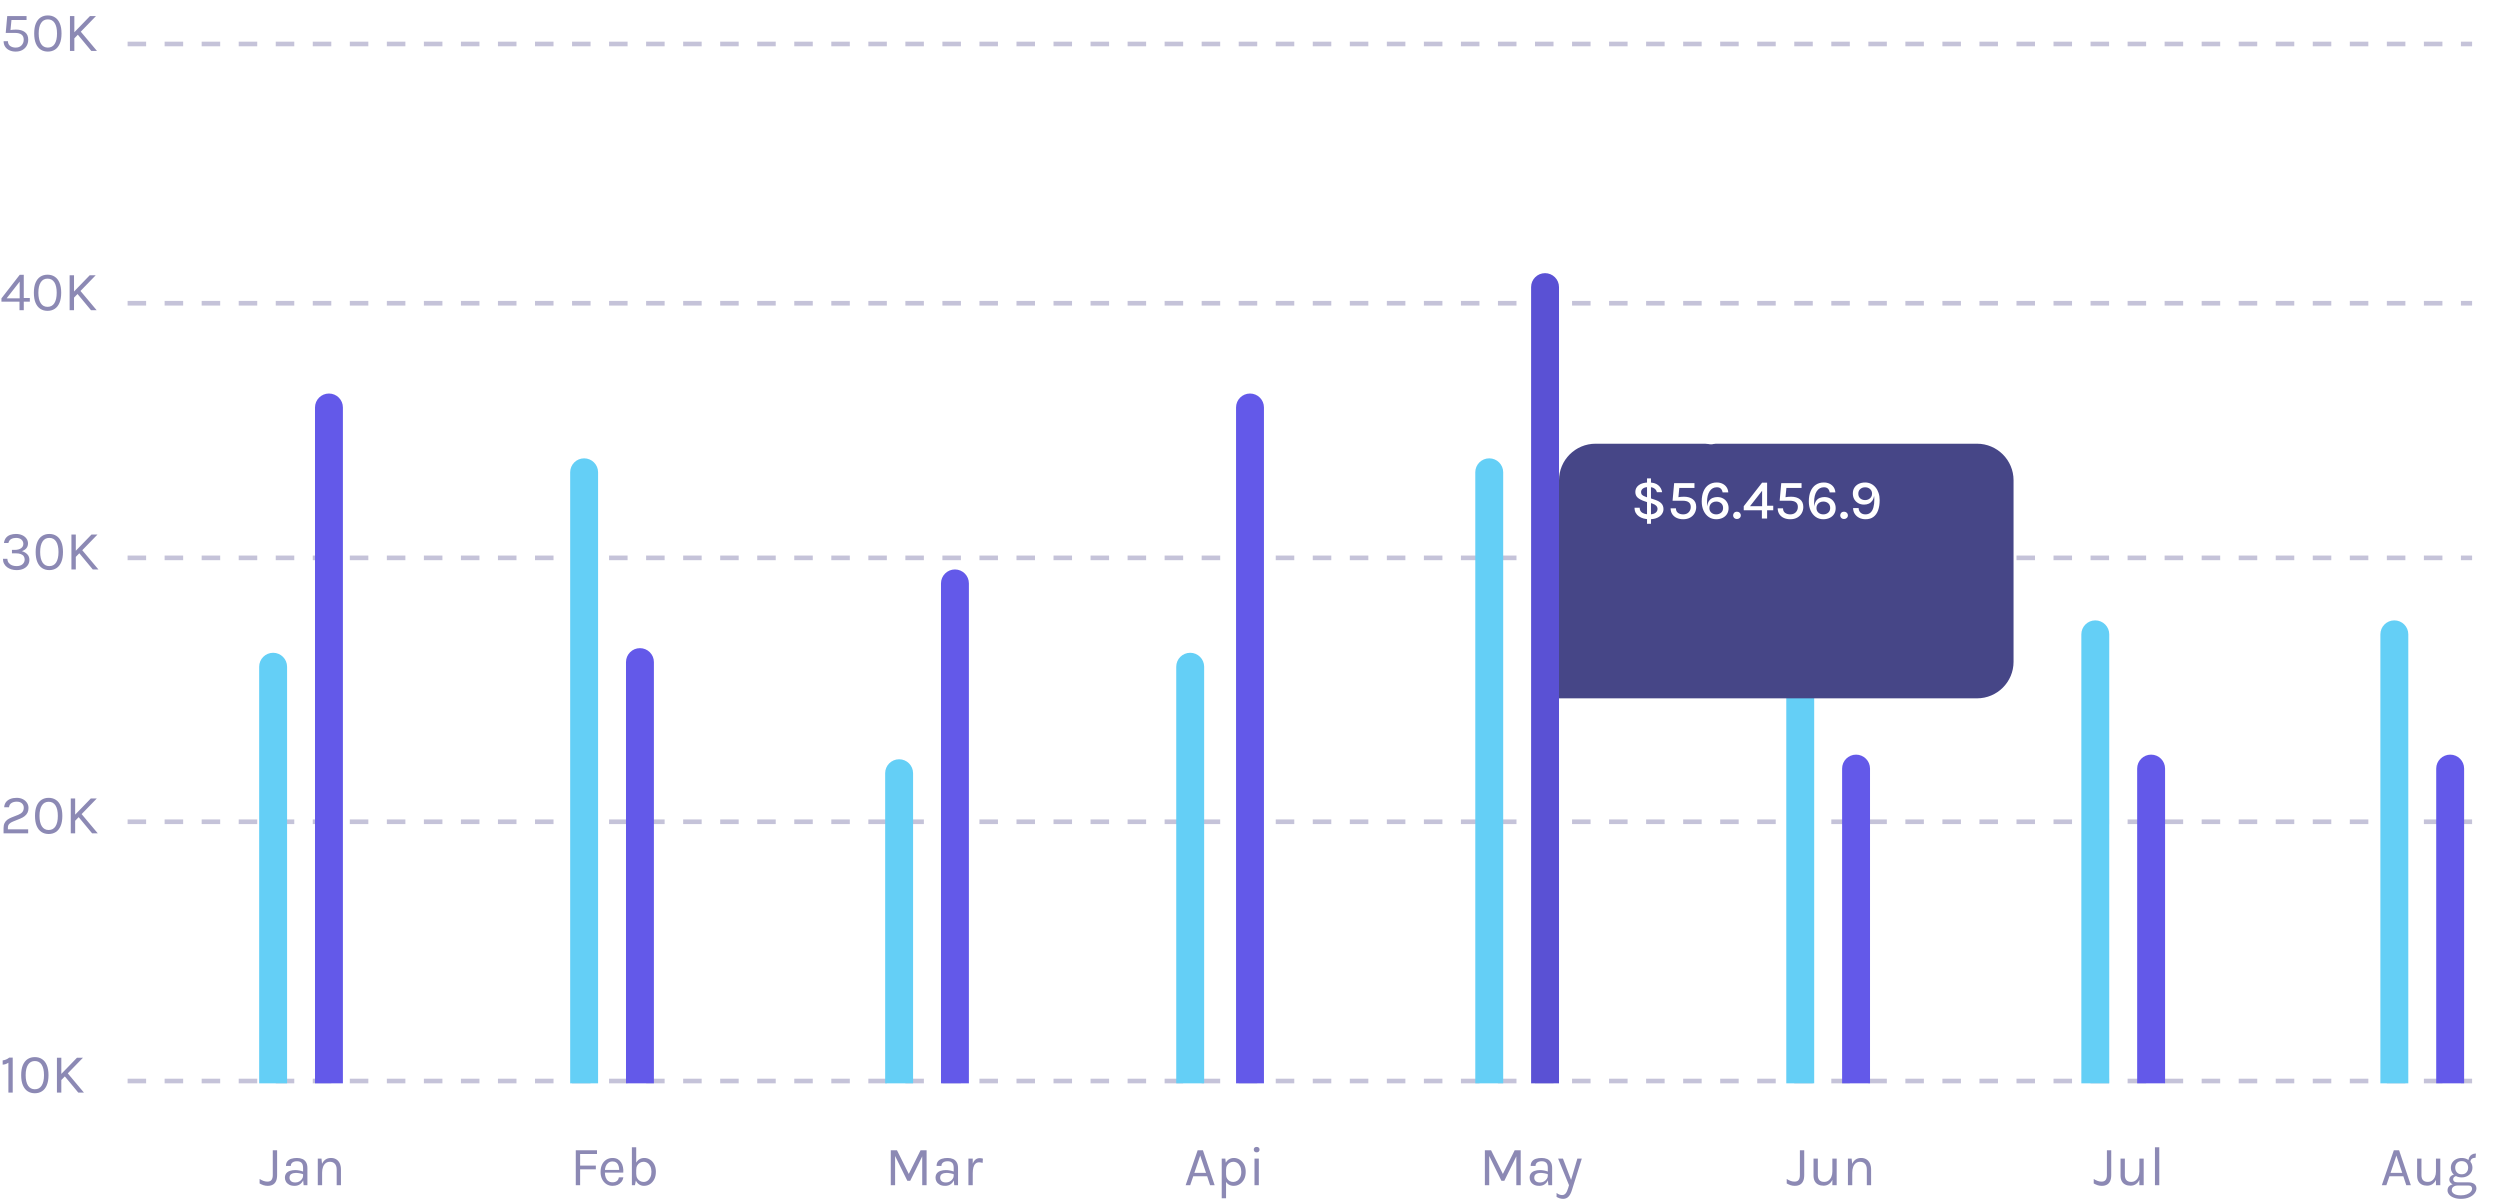 <svg width="540" height="259" viewBox="0 0 540 259" fill="none" xmlns="http://www.w3.org/2000/svg">
<line x1="27.56" y1="65.5" x2="533.971" y2="65.5" stroke="#8C89B4" stroke-opacity="0.5" stroke-dasharray="4 4"/>
<line x1="27.56" y1="9.5" x2="533.971" y2="9.5" stroke="#8C89B4" stroke-opacity="0.5" stroke-dasharray="4 4"/>
<line x1="27.56" y1="120.5" x2="533.971" y2="120.5" stroke="#8C89B4" stroke-opacity="0.5" stroke-dasharray="4 4"/>
<line x1="27.56" y1="177.5" x2="533.971" y2="177.5" stroke="#8C89B4" stroke-opacity="0.5" stroke-dasharray="4 4"/>
<line x1="27.56" y1="233.5" x2="533.971" y2="233.5" stroke="#8C89B4" stroke-opacity="0.5" stroke-dasharray="4 4"/>
<path d="M3.384 11.144C2.908 11.144 2.474 11.058 2.082 10.886C1.69 10.714 1.376 10.462 1.14 10.13C0.904 9.794 0.784 9.384 0.78 8.9H1.716C1.716 9.356 1.876 9.7 2.196 9.932C2.52 10.164 2.916 10.28 3.384 10.28C3.924 10.28 4.348 10.116 4.656 9.788C4.968 9.456 5.124 9.048 5.124 8.564C5.124 7.596 4.5 7.112 3.252 7.112H1.236L1.56 3.464H5.736V4.316H2.316L2.508 3.992L2.256 6.62L2.136 6.512C2.328 6.468 2.546 6.438 2.79 6.422C3.034 6.402 3.252 6.392 3.444 6.392C4.26 6.392 4.906 6.574 5.382 6.938C5.858 7.302 6.096 7.844 6.096 8.564C6.096 9.052 5.986 9.492 5.766 9.884C5.546 10.272 5.232 10.58 4.824 10.808C4.42 11.032 3.94 11.144 3.384 11.144ZM10.337 11.144C9.745 11.144 9.227 11 8.783 10.712C8.343 10.424 7.999 9.99 7.751 9.41C7.507 8.83 7.385 8.104 7.385 7.232C7.385 6.36 7.507 5.636 7.751 5.06C7.999 4.48 8.343 4.048 8.783 3.764C9.227 3.476 9.745 3.332 10.337 3.332C10.925 3.332 11.441 3.476 11.885 3.764C12.329 4.048 12.673 4.48 12.917 5.06C13.165 5.636 13.289 6.36 13.289 7.232C13.289 8.104 13.165 8.83 12.917 9.41C12.673 9.99 12.329 10.424 11.885 10.712C11.441 11 10.925 11.144 10.337 11.144ZM10.337 10.28C10.985 10.28 11.477 10.016 11.813 9.488C12.149 8.956 12.317 8.204 12.317 7.232C12.317 6.26 12.149 5.51 11.813 4.982C11.477 4.45 10.985 4.184 10.337 4.184C9.697 4.184 9.207 4.45 8.867 4.982C8.527 5.51 8.357 6.26 8.357 7.232C8.357 8.204 8.527 8.956 8.867 9.488C9.207 10.016 9.697 10.28 10.337 10.28ZM19.442 3.464H20.738L15.926 8.42V7.1L19.442 3.464ZM17.282 6.644L20.942 11H19.718L16.61 7.256L17.282 6.644ZM15.11 3.464H16.058V11H15.11V3.464Z" fill="#8C89B4"/>
<path d="M4.26 59.356H5.136V64.372H6.444V65.164H5.136V67H4.212V65.164H0.312V64.444L4.26 59.356ZM4.248 60.832L1.428 64.444H4.248V60.832ZM10.267 67.144C9.675 67.144 9.157 67 8.713 66.712C8.273 66.424 7.929 65.99 7.681 65.41C7.437 64.83 7.315 64.104 7.315 63.232C7.315 62.36 7.437 61.636 7.681 61.06C7.929 60.48 8.273 60.048 8.713 59.764C9.157 59.476 9.675 59.332 10.267 59.332C10.855 59.332 11.371 59.476 11.815 59.764C12.259 60.048 12.603 60.48 12.847 61.06C13.095 61.636 13.219 62.36 13.219 63.232C13.219 64.104 13.095 64.83 12.847 65.41C12.603 65.99 12.259 66.424 11.815 66.712C11.371 67 10.855 67.144 10.267 67.144ZM10.267 66.28C10.915 66.28 11.407 66.016 11.743 65.488C12.079 64.956 12.247 64.204 12.247 63.232C12.247 62.26 12.079 61.51 11.743 60.982C11.407 60.45 10.915 60.184 10.267 60.184C9.627 60.184 9.137 60.45 8.797 60.982C8.457 61.51 8.287 62.26 8.287 63.232C8.287 64.204 8.457 64.956 8.797 65.488C9.137 66.016 9.627 66.28 10.267 66.28ZM19.372 59.464H20.668L15.856 64.42V63.1L19.372 59.464ZM17.212 62.644L20.872 67H19.648L16.54 63.256L17.212 62.644ZM15.04 59.464H15.988V67H15.04V59.464Z" fill="#8C89B4"/>
<path d="M3.564 123.144C3.188 123.144 2.824 123.092 2.472 122.988C2.124 122.88 1.81 122.724 1.53 122.52C1.254 122.312 1.036 122.056 0.876 121.752C0.716 121.448 0.636 121.096 0.636 120.696H1.596C1.604 121.04 1.696 121.33 1.872 121.566C2.048 121.802 2.282 121.98 2.574 122.1C2.87 122.22 3.2 122.28 3.564 122.28C4.124 122.28 4.558 122.144 4.866 121.872C5.174 121.6 5.328 121.26 5.328 120.852C5.328 120.592 5.264 120.362 5.136 120.162C5.008 119.962 4.804 119.806 4.524 119.694C4.248 119.578 3.884 119.52 3.432 119.52H2.58V118.776H3.156C3.74 118.776 4.2 118.66 4.536 118.428C4.872 118.196 5.04 117.876 5.04 117.468C5.04 117.108 4.904 116.804 4.632 116.556C4.36 116.308 3.972 116.184 3.468 116.184C3.08 116.184 2.734 116.264 2.43 116.424C2.126 116.58 1.92 116.868 1.812 117.288H0.852C0.916 116.82 1.068 116.442 1.308 116.154C1.548 115.866 1.852 115.658 2.22 115.53C2.588 115.398 2.996 115.332 3.444 115.332C3.944 115.332 4.39 115.42 4.782 115.596C5.174 115.772 5.482 116.014 5.706 116.322C5.934 116.63 6.048 116.984 6.048 117.384C6.048 117.78 5.934 118.12 5.706 118.404C5.482 118.684 5.156 118.9 4.728 119.052C5.204 119.188 5.592 119.412 5.892 119.724C6.196 120.036 6.348 120.436 6.348 120.924C6.348 121.356 6.234 121.74 6.006 122.076C5.782 122.408 5.462 122.67 5.046 122.862C4.63 123.05 4.136 123.144 3.564 123.144ZM10.654 123.144C10.062 123.144 9.544 123 9.1 122.712C8.66 122.424 8.316 121.99 8.068 121.41C7.824 120.83 7.702 120.104 7.702 119.232C7.702 118.36 7.824 117.636 8.068 117.06C8.316 116.48 8.66 116.048 9.1 115.764C9.544 115.476 10.062 115.332 10.654 115.332C11.242 115.332 11.758 115.476 12.202 115.764C12.646 116.048 12.99 116.48 13.234 117.06C13.482 117.636 13.606 118.36 13.606 119.232C13.606 120.104 13.482 120.83 13.234 121.41C12.99 121.99 12.646 122.424 12.202 122.712C11.758 123 11.242 123.144 10.654 123.144ZM10.654 122.28C11.302 122.28 11.794 122.016 12.13 121.488C12.466 120.956 12.634 120.204 12.634 119.232C12.634 118.26 12.466 117.51 12.13 116.982C11.794 116.45 11.302 116.184 10.654 116.184C10.014 116.184 9.524 116.45 9.184 116.982C8.844 117.51 8.674 118.26 8.674 119.232C8.674 120.204 8.844 120.956 9.184 121.488C9.524 122.016 10.014 122.28 10.654 122.28ZM19.759 115.464H21.055L16.243 120.42V119.1L19.759 115.464ZM17.599 118.644L21.259 123H20.035L16.927 119.256L17.599 118.644ZM15.427 115.464H16.375V123H15.427V115.464Z" fill="#8C89B4"/>
<path d="M0.768 180V178.884C0.768 178.448 0.838 178.084 0.978 177.792C1.122 177.5 1.322 177.258 1.578 177.066C1.838 176.874 2.144 176.708 2.496 176.568L3.984 175.98C4.368 175.824 4.656 175.624 4.848 175.38C5.04 175.136 5.136 174.832 5.136 174.468C5.136 174.084 5.002 173.77 4.734 173.526C4.47 173.282 4.1 173.16 3.624 173.16C3.152 173.16 2.764 173.262 2.46 173.466C2.16 173.666 1.988 173.968 1.944 174.372H0.9C0.928 173.936 1.056 173.566 1.284 173.262C1.516 172.958 1.83 172.728 2.226 172.572C2.622 172.412 3.084 172.332 3.612 172.332C4.096 172.332 4.53 172.426 4.914 172.614C5.298 172.802 5.6 173.062 5.82 173.394C6.044 173.722 6.156 174.1 6.156 174.528C6.156 174.916 6.084 175.254 5.94 175.542C5.796 175.83 5.59 176.078 5.322 176.286C5.058 176.494 4.744 176.672 4.38 176.82L2.856 177.432C2.472 177.58 2.184 177.758 1.992 177.966C1.8 178.174 1.704 178.444 1.704 178.776V179.136H6.084V180H0.768ZM10.513 180.144C9.921 180.144 9.403 180 8.959 179.712C8.519 179.424 8.175 178.99 7.927 178.41C7.683 177.83 7.561 177.104 7.561 176.232C7.561 175.36 7.683 174.636 7.927 174.06C8.175 173.48 8.519 173.048 8.959 172.764C9.403 172.476 9.921 172.332 10.513 172.332C11.101 172.332 11.617 172.476 12.061 172.764C12.505 173.048 12.849 173.48 13.093 174.06C13.341 174.636 13.465 175.36 13.465 176.232C13.465 177.104 13.341 177.83 13.093 178.41C12.849 178.99 12.505 179.424 12.061 179.712C11.617 180 11.101 180.144 10.513 180.144ZM10.513 179.28C11.161 179.28 11.653 179.016 11.989 178.488C12.325 177.956 12.493 177.204 12.493 176.232C12.493 175.26 12.325 174.51 11.989 173.982C11.653 173.45 11.161 173.184 10.513 173.184C9.873 173.184 9.383 173.45 9.043 173.982C8.703 174.51 8.533 175.26 8.533 176.232C8.533 177.204 8.703 177.956 9.043 178.488C9.383 179.016 9.873 179.28 10.513 179.28ZM19.618 172.464H20.914L16.102 177.42V176.1L19.618 172.464ZM17.458 175.644L21.118 180H19.894L16.786 176.256L17.458 175.644ZM15.286 172.464H16.234V180H15.286V172.464Z" fill="#8C89B4"/>
<path d="M1.992 228.44H2.748V236H1.812V229.544C1.62 229.676 1.418 229.778 1.206 229.85C0.998 229.918 0.788 229.956 0.576 229.964V229.052C0.828 229.016 1.072 228.95 1.308 228.854C1.548 228.758 1.776 228.62 1.992 228.44ZM7.525 236.144C6.933 236.144 6.415 236 5.971 235.712C5.531 235.424 5.187 234.99 4.939 234.41C4.695 233.83 4.573 233.104 4.573 232.232C4.573 231.36 4.695 230.636 4.939 230.06C5.187 229.48 5.531 229.048 5.971 228.764C6.415 228.476 6.933 228.332 7.525 228.332C8.113 228.332 8.629 228.476 9.073 228.764C9.517 229.048 9.861 229.48 10.105 230.06C10.353 230.636 10.477 231.36 10.477 232.232C10.477 233.104 10.353 233.83 10.105 234.41C9.861 234.99 9.517 235.424 9.073 235.712C8.629 236 8.113 236.144 7.525 236.144ZM7.525 235.28C8.173 235.28 8.665 235.016 9.001 234.488C9.337 233.956 9.505 233.204 9.505 232.232C9.505 231.26 9.337 230.51 9.001 229.982C8.665 229.45 8.173 229.184 7.525 229.184C6.885 229.184 6.395 229.45 6.055 229.982C5.715 230.51 5.545 231.26 5.545 232.232C5.545 233.204 5.715 233.956 6.055 234.488C6.395 235.016 6.885 235.28 7.525 235.28ZM16.63 228.464H17.926L13.114 233.42V232.1L16.63 228.464ZM14.47 231.644L18.13 236H16.906L13.798 232.256L14.47 231.644ZM12.298 228.464H13.246V236H12.298V228.464Z" fill="#8C89B4"/>
<path d="M56.077 255.628V254.656C56.361 254.84 56.645 254.982 56.928 255.082C57.212 255.182 57.489 255.232 57.757 255.232C58.176 255.232 58.474 255.108 58.651 254.86C58.831 254.612 58.92 254.264 58.92 253.816V248.464H59.856V253.816C59.856 254.364 59.773 254.81 59.605 255.154C59.441 255.494 59.205 255.744 58.897 255.904C58.593 256.064 58.233 256.144 57.816 256.144C57.492 256.144 57.187 256.096 56.898 256C56.614 255.9 56.34 255.776 56.077 255.628ZM65.584 256L65.464 254.74V252.28C65.464 251.764 65.354 251.394 65.134 251.17C64.914 250.942 64.584 250.828 64.144 250.828C63.896 250.828 63.67 250.864 63.466 250.936C63.266 251.008 63.106 251.12 62.986 251.272C62.87 251.42 62.812 251.612 62.812 251.848H61.768C61.768 251.432 61.87 251.098 62.074 250.846C62.278 250.59 62.558 250.406 62.914 250.294C63.274 250.178 63.684 250.12 64.144 250.12C64.584 250.12 64.974 250.194 65.314 250.342C65.654 250.49 65.92 250.726 66.112 251.05C66.304 251.37 66.4 251.788 66.4 252.304V256H65.584ZM63.628 256.144C63.156 256.144 62.766 256.06 62.458 255.892C62.15 255.724 61.92 255.506 61.768 255.238C61.616 254.97 61.54 254.688 61.54 254.392C61.54 254.004 61.636 253.688 61.828 253.444C62.024 253.2 62.29 253.022 62.626 252.91C62.962 252.794 63.34 252.736 63.76 252.736C64.06 252.736 64.36 252.766 64.66 252.826C64.964 252.886 65.26 252.968 65.548 253.072V253.66C65.308 253.564 65.036 253.488 64.732 253.432C64.432 253.376 64.156 253.348 63.904 253.348C63.52 253.348 63.196 253.428 62.932 253.588C62.668 253.744 62.536 254.012 62.536 254.392C62.536 254.672 62.636 254.912 62.836 255.112C63.04 255.312 63.364 255.412 63.808 255.412C64.12 255.412 64.4 255.34 64.648 255.196C64.9 255.048 65.098 254.864 65.242 254.644C65.39 254.424 65.464 254.204 65.464 253.984H65.692C65.692 254.368 65.608 254.724 65.44 255.052C65.276 255.38 65.04 255.644 64.732 255.844C64.424 256.044 64.056 256.144 63.628 256.144ZM72.722 256V252.628C72.722 252.08 72.59 251.664 72.326 251.38C72.066 251.092 71.71 250.948 71.258 250.948C70.914 250.948 70.616 251.042 70.364 251.23C70.112 251.418 69.918 251.688 69.782 252.04C69.646 252.388 69.578 252.804 69.578 253.288H69.218C69.218 252.62 69.306 252.05 69.482 251.578C69.658 251.106 69.914 250.746 70.25 250.498C70.59 250.246 71.002 250.12 71.486 250.12C71.938 250.12 72.324 250.222 72.644 250.426C72.968 250.626 73.216 250.914 73.388 251.29C73.56 251.666 73.646 252.112 73.646 252.628V256H72.722ZM68.642 256V250.264H69.446L69.578 251.584V256H68.642Z" fill="#8C89B4"/>
<path d="M124.369 256V248.464H128.953V249.268H125.305V251.776H128.701V252.58H125.305V256H124.369ZM132.314 256.144C131.818 256.144 131.374 256.018 130.982 255.766C130.594 255.51 130.286 255.156 130.058 254.704C129.834 254.252 129.722 253.732 129.722 253.144C129.722 252.516 129.834 251.976 130.058 251.524C130.282 251.072 130.588 250.726 130.976 250.486C131.368 250.242 131.814 250.12 132.314 250.12C132.75 250.12 133.122 250.208 133.43 250.384C133.738 250.56 133.986 250.798 134.174 251.098C134.362 251.398 134.492 251.738 134.564 252.118C134.64 252.494 134.662 252.884 134.63 253.288H130.478V252.712H134.012L133.736 252.892C133.748 252.656 133.734 252.42 133.694 252.184C133.658 251.948 133.588 251.732 133.484 251.536C133.38 251.336 133.234 251.176 133.046 251.056C132.858 250.936 132.618 250.876 132.326 250.876C131.958 250.876 131.65 250.97 131.402 251.158C131.154 251.346 130.968 251.594 130.844 251.902C130.72 252.206 130.658 252.536 130.658 252.892V253.276C130.658 253.676 130.718 254.034 130.838 254.35C130.962 254.666 131.146 254.916 131.39 255.1C131.634 255.284 131.942 255.376 132.314 255.376C132.686 255.376 132.992 255.286 133.232 255.106C133.472 254.926 133.618 254.66 133.67 254.308H134.642C134.582 254.688 134.446 255.016 134.234 255.292C134.022 255.564 133.752 255.774 133.424 255.922C133.096 256.07 132.726 256.144 132.314 256.144ZM139.114 256.144C138.73 256.144 138.382 256.044 138.07 255.844C137.762 255.644 137.516 255.352 137.332 254.968C137.152 254.58 137.062 254.108 137.062 253.552H137.422C137.422 253.924 137.498 254.242 137.65 254.506C137.806 254.766 138.006 254.964 138.25 255.1C138.494 255.236 138.75 255.304 139.018 255.304C139.326 255.304 139.608 255.216 139.864 255.04C140.12 254.864 140.324 254.612 140.476 254.284C140.632 253.956 140.71 253.564 140.71 253.108C140.71 252.66 140.634 252.276 140.482 251.956C140.33 251.632 140.124 251.384 139.864 251.212C139.608 251.036 139.322 250.948 139.006 250.948C138.734 250.948 138.476 251.016 138.232 251.152C137.992 251.284 137.796 251.48 137.644 251.74C137.496 252 137.422 252.32 137.422 252.7H137.062C137.062 252.156 137.15 251.692 137.326 251.308C137.506 250.924 137.754 250.63 138.07 250.426C138.386 250.222 138.754 250.12 139.174 250.12C139.626 250.12 140.04 250.242 140.416 250.486C140.796 250.726 141.1 251.07 141.328 251.518C141.556 251.966 141.67 252.496 141.67 253.108C141.67 253.724 141.554 254.26 141.322 254.716C141.09 255.168 140.78 255.52 140.392 255.772C140.004 256.02 139.578 256.144 139.114 256.144ZM136.486 256V247.816H137.422V254.656L137.146 256H136.486Z" fill="#8C89B4"/>
<path d="M192.407 248.464H193.751L196.343 253.672H196.247L198.839 248.464H200.147V256H199.199V249.436H199.367L196.607 255.052H195.983L193.235 249.472H193.343V256H192.407V248.464ZM206.119 256L205.999 254.74V252.28C205.999 251.764 205.889 251.394 205.669 251.17C205.449 250.942 205.119 250.828 204.679 250.828C204.431 250.828 204.205 250.864 204.001 250.936C203.801 251.008 203.641 251.12 203.521 251.272C203.405 251.42 203.347 251.612 203.347 251.848H202.303C202.303 251.432 202.405 251.098 202.609 250.846C202.813 250.59 203.093 250.406 203.449 250.294C203.809 250.178 204.219 250.12 204.679 250.12C205.119 250.12 205.509 250.194 205.849 250.342C206.189 250.49 206.455 250.726 206.647 251.05C206.839 251.37 206.935 251.788 206.935 252.304V256H206.119ZM204.163 256.144C203.691 256.144 203.301 256.06 202.993 255.892C202.685 255.724 202.455 255.506 202.303 255.238C202.151 254.97 202.075 254.688 202.075 254.392C202.075 254.004 202.171 253.688 202.363 253.444C202.559 253.2 202.825 253.022 203.161 252.91C203.497 252.794 203.875 252.736 204.295 252.736C204.595 252.736 204.895 252.766 205.195 252.826C205.499 252.886 205.795 252.968 206.083 253.072V253.66C205.843 253.564 205.571 253.488 205.267 253.432C204.967 253.376 204.691 253.348 204.439 253.348C204.055 253.348 203.731 253.428 203.467 253.588C203.203 253.744 203.071 254.012 203.071 254.392C203.071 254.672 203.171 254.912 203.371 255.112C203.575 255.312 203.899 255.412 204.343 255.412C204.655 255.412 204.935 255.34 205.183 255.196C205.435 255.048 205.633 254.864 205.777 254.644C205.925 254.424 205.999 254.204 205.999 253.984H206.227C206.227 254.368 206.143 254.724 205.975 255.052C205.811 255.38 205.575 255.644 205.267 255.844C204.959 256.044 204.591 256.144 204.163 256.144ZM209.177 256V250.252H210.113V256H209.177ZM209.825 253.408C209.825 252.68 209.895 252.076 210.035 251.596C210.175 251.112 210.379 250.752 210.647 250.516C210.919 250.276 211.249 250.156 211.637 250.156C211.765 250.156 211.881 250.166 211.985 250.186C212.093 250.202 212.201 250.228 212.309 250.264L212.249 251.188C212.137 251.152 212.015 251.122 211.883 251.098C211.751 251.07 211.633 251.056 211.529 251.056C211.189 251.056 210.915 251.154 210.707 251.35C210.499 251.542 210.347 251.814 210.251 252.166C210.159 252.518 210.113 252.932 210.113 253.408H209.825Z" fill="#8C89B4"/>
<path d="M256.1 256L258.692 248.464H259.832L262.364 256H261.38L260.744 254.068H257.744L257.084 256H256.1ZM257.984 253.336H260.504L259.244 249.604L257.984 253.336ZM266.495 256.144C266.075 256.144 265.709 256.048 265.397 255.856C265.089 255.664 264.851 255.384 264.683 255.016C264.515 254.644 264.431 254.192 264.431 253.66H264.827C264.827 254.016 264.901 254.316 265.049 254.56C265.197 254.804 265.389 254.99 265.625 255.118C265.865 255.242 266.119 255.304 266.387 255.304C266.675 255.304 266.951 255.222 267.215 255.058C267.479 254.89 267.695 254.644 267.863 254.32C268.031 253.996 268.115 253.596 268.115 253.12C268.115 252.664 268.037 252.274 267.881 251.95C267.729 251.626 267.523 251.378 267.263 251.206C267.003 251.034 266.715 250.948 266.399 250.948C266.127 250.948 265.871 251.014 265.631 251.146C265.391 251.278 265.197 251.472 265.049 251.728C264.901 251.98 264.827 252.292 264.827 252.664H264.431C264.431 252.108 264.523 251.642 264.707 251.266C264.891 250.886 265.141 250.6 265.457 250.408C265.773 250.216 266.127 250.12 266.519 250.12C266.967 250.12 267.385 250.24 267.773 250.48C268.161 250.72 268.475 251.064 268.715 251.512C268.955 251.96 269.075 252.496 269.075 253.12C269.075 253.752 268.953 254.294 268.709 254.746C268.469 255.198 268.153 255.544 267.761 255.784C267.369 256.024 266.947 256.144 266.495 256.144ZM263.891 258.82V250.264H264.671L264.827 251.608V258.82H263.891ZM271.438 248.908C271.246 248.908 271.094 248.854 270.982 248.746C270.87 248.634 270.814 248.488 270.814 248.308C270.814 248.132 270.87 247.992 270.982 247.888C271.094 247.784 271.246 247.732 271.438 247.732C271.63 247.732 271.782 247.784 271.894 247.888C272.006 247.992 272.062 248.132 272.062 248.308C272.062 248.488 272.006 248.634 271.894 248.746C271.782 248.854 271.63 248.908 271.438 248.908ZM270.97 256V250.252H271.906V256H270.97Z" fill="#8C89B4"/>
<path d="M385.932 255.628V254.656C386.216 254.84 386.5 254.982 386.784 255.082C387.068 255.182 387.344 255.232 387.612 255.232C388.032 255.232 388.33 255.108 388.506 254.86C388.686 254.612 388.776 254.264 388.776 253.816V248.464H389.712V253.816C389.712 254.364 389.628 254.81 389.46 255.154C389.296 255.494 389.06 255.744 388.752 255.904C388.448 256.064 388.088 256.144 387.672 256.144C387.348 256.144 387.042 256.096 386.754 256C386.47 255.9 386.196 255.776 385.932 255.628ZM395.788 250.252H396.724V256H395.788V250.252ZM391.72 250.252H392.656V253.828C392.656 254.308 392.772 254.672 393.004 254.92C393.24 255.168 393.576 255.292 394.012 255.292C394.372 255.292 394.684 255.196 394.948 255.004C395.216 254.812 395.422 254.548 395.566 254.212C395.714 253.872 395.788 253.484 395.788 253.048H396.136C396.136 253.692 396.042 254.242 395.854 254.698C395.67 255.154 395.408 255.504 395.068 255.748C394.732 255.988 394.336 256.108 393.88 256.108C393.448 256.108 393.07 256.028 392.746 255.868C392.422 255.708 392.17 255.466 391.99 255.142C391.81 254.814 391.72 254.4 391.72 253.9V250.252ZM403.233 256V252.628C403.233 252.08 403.101 251.664 402.837 251.38C402.577 251.092 402.221 250.948 401.769 250.948C401.425 250.948 401.127 251.042 400.875 251.23C400.623 251.418 400.429 251.688 400.293 252.04C400.157 252.388 400.089 252.804 400.089 253.288H399.729C399.729 252.62 399.817 252.05 399.993 251.578C400.169 251.106 400.425 250.746 400.761 250.498C401.101 250.246 401.513 250.12 401.997 250.12C402.449 250.12 402.835 250.222 403.155 250.426C403.479 250.626 403.727 250.914 403.899 251.29C404.071 251.666 404.157 252.112 404.157 252.628V256H403.233ZM399.153 256V250.264H399.957L400.089 251.584V256H399.153Z" fill="#8C89B4"/>
<path d="M320.733 248.464H322.077L324.669 253.672H324.573L327.165 248.464H328.473V256H327.525V249.436H327.693L324.933 255.052H324.309L321.561 249.472H321.669V256H320.733V248.464ZM334.446 256L334.326 254.74V252.28C334.326 251.764 334.216 251.394 333.996 251.17C333.776 250.942 333.446 250.828 333.006 250.828C332.758 250.828 332.532 250.864 332.328 250.936C332.128 251.008 331.968 251.12 331.848 251.272C331.732 251.42 331.674 251.612 331.674 251.848H330.63C330.63 251.432 330.732 251.098 330.936 250.846C331.14 250.59 331.42 250.406 331.776 250.294C332.136 250.178 332.546 250.12 333.006 250.12C333.446 250.12 333.836 250.194 334.176 250.342C334.516 250.49 334.782 250.726 334.974 251.05C335.166 251.37 335.262 251.788 335.262 252.304V256H334.446ZM332.49 256.144C332.018 256.144 331.628 256.06 331.32 255.892C331.012 255.724 330.782 255.506 330.63 255.238C330.478 254.97 330.402 254.688 330.402 254.392C330.402 254.004 330.498 253.688 330.69 253.444C330.886 253.2 331.152 253.022 331.488 252.91C331.824 252.794 332.202 252.736 332.622 252.736C332.922 252.736 333.222 252.766 333.522 252.826C333.826 252.886 334.122 252.968 334.41 253.072V253.66C334.17 253.564 333.898 253.488 333.594 253.432C333.294 253.376 333.018 253.348 332.766 253.348C332.382 253.348 332.058 253.428 331.794 253.588C331.53 253.744 331.398 254.012 331.398 254.392C331.398 254.672 331.498 254.912 331.698 255.112C331.902 255.312 332.226 255.412 332.67 255.412C332.982 255.412 333.262 255.34 333.51 255.196C333.762 255.048 333.96 254.864 334.104 254.644C334.252 254.424 334.326 254.204 334.326 253.984H334.554C334.554 254.368 334.47 254.724 334.302 255.052C334.138 255.38 333.902 255.644 333.594 255.844C333.286 256.044 332.918 256.144 332.49 256.144ZM336.555 250.264H337.599L339.471 255.184H339.255L340.707 250.264H341.667L339.507 257.152C339.327 257.728 339.087 258.172 338.787 258.484C338.487 258.796 338.103 258.952 337.635 258.952C337.383 258.952 337.143 258.916 336.915 258.844C336.691 258.772 336.459 258.668 336.219 258.532V257.668C336.431 257.836 336.635 257.956 336.831 258.028C337.031 258.1 337.239 258.136 337.455 258.136C337.695 258.136 337.895 258.06 338.055 257.908C338.219 257.756 338.355 257.56 338.463 257.32C338.571 257.084 338.663 256.836 338.739 256.576L338.907 256L336.555 250.264Z" fill="#8C89B4"/>
<path d="M452.247 255.628V254.656C452.531 254.84 452.815 254.982 453.099 255.082C453.383 255.182 453.659 255.232 453.927 255.232C454.347 255.232 454.645 255.108 454.821 254.86C455.001 254.612 455.091 254.264 455.091 253.816V248.464H456.027V253.816C456.027 254.364 455.943 254.81 455.775 255.154C455.611 255.494 455.375 255.744 455.067 255.904C454.763 256.064 454.403 256.144 453.987 256.144C453.663 256.144 453.357 256.096 453.069 256C452.785 255.9 452.511 255.776 452.247 255.628ZM462.103 250.252H463.039V256H462.103V250.252ZM458.035 250.252H458.971V253.828C458.971 254.308 459.087 254.672 459.319 254.92C459.555 255.168 459.891 255.292 460.327 255.292C460.687 255.292 460.999 255.196 461.263 255.004C461.531 254.812 461.737 254.548 461.881 254.212C462.029 253.872 462.103 253.484 462.103 253.048H462.451C462.451 253.692 462.357 254.242 462.169 254.698C461.985 255.154 461.723 255.504 461.383 255.748C461.047 255.988 460.651 256.108 460.195 256.108C459.763 256.108 459.385 256.028 459.061 255.868C458.737 255.708 458.485 255.466 458.305 255.142C458.125 254.814 458.035 254.4 458.035 253.9V250.252ZM465.469 256V247.816H466.405V256H465.469Z" fill="#8C89B4"/>
<path d="M514.475 256L517.067 248.464H518.207L520.739 256H519.755L519.119 254.068H516.119L515.459 256H514.475ZM516.359 253.336H518.879L517.619 249.604L516.359 253.336ZM526.166 250.252H527.102V256H526.166V250.252ZM522.098 250.252H523.034V253.828C523.034 254.308 523.15 254.672 523.382 254.92C523.618 255.168 523.954 255.292 524.39 255.292C524.75 255.292 525.062 255.196 525.326 255.004C525.594 254.812 525.8 254.548 525.944 254.212C526.092 253.872 526.166 253.484 526.166 253.048H526.514C526.514 253.692 526.42 254.242 526.232 254.698C526.048 255.154 525.786 255.504 525.446 255.748C525.11 255.988 524.714 256.108 524.258 256.108C523.826 256.108 523.448 256.028 523.124 255.868C522.8 255.708 522.548 255.466 522.368 255.142C522.188 254.814 522.098 254.4 522.098 253.9V250.252ZM531.559 258.952C530.971 258.952 530.461 258.868 530.029 258.7C529.597 258.536 529.261 258.314 529.021 258.034C528.785 257.758 528.667 257.452 528.667 257.116C528.667 256.672 528.829 256.332 529.153 256.096C529.481 255.864 529.903 255.748 530.419 255.748L530.935 256.072C530.503 256.072 530.169 256.162 529.933 256.342C529.697 256.522 529.579 256.768 529.579 257.08C529.579 257.392 529.747 257.656 530.083 257.872C530.419 258.088 530.911 258.196 531.559 258.196C532.039 258.196 532.459 258.126 532.819 257.986C533.183 257.85 533.465 257.67 533.665 257.446C533.869 257.226 533.971 256.988 533.971 256.732C533.971 256.552 533.905 256.396 533.773 256.264C533.641 256.136 533.439 256.072 533.167 256.072H530.935C530.547 256.072 530.211 256.014 529.927 255.898C529.647 255.778 529.431 255.622 529.279 255.43C529.127 255.238 529.051 255.028 529.051 254.8C529.051 254.56 529.119 254.356 529.255 254.188C529.391 254.02 529.567 253.892 529.783 253.804C530.003 253.716 530.239 253.672 530.491 253.672L530.671 254.02C530.551 254.02 530.429 254.048 530.305 254.104C530.185 254.156 530.083 254.236 529.999 254.344C529.919 254.448 529.879 254.58 529.879 254.74C529.879 254.924 529.955 255.078 530.107 255.202C530.259 255.326 530.535 255.388 530.935 255.388H533.167C533.707 255.388 534.131 255.502 534.439 255.73C534.751 255.958 534.907 256.276 534.907 256.684C534.907 257.06 534.773 257.42 534.505 257.764C534.237 258.112 533.853 258.396 533.353 258.616C532.853 258.84 532.255 258.952 531.559 258.952ZM531.727 254.32C531.287 254.32 530.889 254.232 530.533 254.056C530.181 253.88 529.901 253.634 529.693 253.318C529.489 253.002 529.387 252.636 529.387 252.22C529.387 251.8 529.489 251.432 529.693 251.116C529.901 250.8 530.181 250.556 530.533 250.384C530.889 250.208 531.287 250.12 531.727 250.12C532.155 250.12 532.543 250.208 532.891 250.384C533.243 250.556 533.523 250.8 533.731 251.116C533.939 251.432 534.043 251.8 534.043 252.22C534.043 252.636 533.939 253.002 533.731 253.318C533.523 253.634 533.243 253.88 532.891 254.056C532.543 254.232 532.155 254.32 531.727 254.32ZM531.727 253.648C532.167 253.648 532.509 253.512 532.753 253.24C532.997 252.968 533.119 252.628 533.119 252.22C533.119 251.8 532.997 251.46 532.753 251.2C532.509 250.936 532.167 250.804 531.727 250.804C531.291 250.804 530.947 250.936 530.695 251.2C530.447 251.46 530.323 251.8 530.323 252.22C530.323 252.628 530.447 252.968 530.695 253.24C530.947 253.512 531.291 253.648 531.727 253.648ZM533.611 251.032L533.167 250.852C533.167 250.516 533.233 250.222 533.365 249.97C533.497 249.714 533.685 249.516 533.929 249.376C534.173 249.232 534.463 249.16 534.799 249.16L534.727 250.084C534.367 250.084 534.091 250.162 533.899 250.318C533.707 250.47 533.611 250.708 533.611 251.032Z" fill="#8C89B4"/>
<path d="M55.98 144.014C55.98 142.35 57.33 141 58.995 141C60.66 141 62.009 142.35 62.009 144.014V234H55.98V144.014Z" fill="#64CFF6"/>
<path d="M254.067 144.014C254.067 142.35 255.417 141 257.082 141C258.747 141 260.096 142.35 260.096 144.014V234H254.067V144.014Z" fill="#64CFF6"/>
<path d="M68.039 88.014C68.039 86.35 69.389 85 71.053 85C72.718 85 74.068 86.35 74.068 88.014V234H68.039V88.014Z" fill="#6359E9"/>
<path d="M266.986 88.014C266.986 86.35 268.336 85 270.001 85C271.665 85 273.015 86.35 273.015 88.014V234H266.986V88.014Z" fill="#6359E9"/>
<path d="M123.157 102.014C123.157 100.35 124.507 99 126.172 99C127.836 99 129.186 100.35 129.186 102.014V234H123.157V102.014Z" fill="#64CFF6"/>
<path d="M318.661 102.014C318.661 100.35 320.011 99 321.675 99C323.34 99 324.69 100.35 324.69 102.014V234H318.661V102.014Z" fill="#64CFF6"/>
<path d="M191.195 167.014C191.195 165.35 192.545 164 194.21 164C195.874 164 197.224 165.35 197.224 167.014V234H191.195V167.014Z" fill="#64CFF6"/>
<path d="M385.836 137.014C385.836 135.35 387.186 134 388.85 134C390.515 134 391.865 135.35 391.865 137.014V234H385.836V137.014Z" fill="#64CFF6"/>
<path d="M449.569 137.014C449.569 135.35 450.919 134 452.584 134C454.248 134 455.598 135.35 455.598 137.014V234H449.569V137.014Z" fill="#64CFF6"/>
<path d="M514.163 137.014C514.163 135.35 515.513 134 517.177 134C518.842 134 520.192 135.35 520.192 137.014V234H514.163V137.014Z" fill="#64CFF6"/>
<path d="M135.215 143.014C135.215 141.35 136.564 140 138.229 140C139.894 140 141.244 141.35 141.244 143.014V234H135.215V143.014Z" fill="#6359E9"/>
<path d="M330.717 62.014C330.717 60.35 332.066 59 333.731 59C335.396 59 336.746 60.35 336.746 62.014V234H330.717V62.014Z" fill="#5A51D4"/>
<path d="M397.896 166.014C397.896 164.35 399.245 163 400.91 163C402.575 163 403.924 164.35 403.924 166.014V234H397.896V166.014Z" fill="#6359E9"/>
<path d="M526.221 166.014C526.221 164.35 527.57 163 529.235 163C530.9 163 532.249 164.35 532.249 166.014V234H526.221V166.014Z" fill="#6359E9"/>
<path d="M461.626 166.014C461.626 164.35 462.976 163 464.64 163C466.305 163 467.655 164.35 467.655 166.014V234H461.626V166.014Z" fill="#6359E9"/>
<path d="M203.253 126.014C203.253 124.35 204.603 123 206.267 123C207.932 123 209.282 124.35 209.282 126.014V234H203.253V126.014Z" fill="#6359E9"/>
<g filter="url(#filter0_d_17_242)">
<path d="M336.746 76.895C336.746 72.535 340.281 69 344.641 69H427.033C431.393 69 434.928 72.535 434.928 76.895V116.105C434.928 120.465 431.393 124 427.033 124H336.746V76.895Z" fill="#464687"/>
</g>
<path d="M352.386 92.646V91.488C352.686 91.672 352.982 91.81 353.274 91.902C353.566 91.994 353.846 92.04 354.114 92.04C354.498 92.04 354.774 91.928 354.942 91.704C355.114 91.476 355.2 91.146 355.2 90.714V85.356H356.34V90.714C356.34 91.294 356.25 91.764 356.07 92.124C355.894 92.48 355.644 92.742 355.32 92.91C355 93.074 354.626 93.156 354.198 93.156C353.862 93.156 353.544 93.108 353.244 93.012C352.944 92.916 352.658 92.794 352.386 92.646ZM362.357 87.21H363.503V93H362.357V87.21ZM358.325 87.21H359.465V90.786C359.465 91.222 359.571 91.552 359.783 91.776C359.999 92 360.301 92.112 360.689 92.112C361.017 92.112 361.305 92.026 361.553 91.854C361.805 91.682 362.001 91.438 362.141 91.122C362.285 90.806 362.357 90.432 362.357 90H362.723C362.723 90.676 362.631 91.244 362.447 91.704C362.263 92.164 362.005 92.514 361.673 92.754C361.341 92.99 360.953 93.108 360.509 93.108C360.085 93.108 359.707 93.03 359.375 92.874C359.047 92.718 358.789 92.478 358.601 92.154C358.417 91.826 358.325 91.404 358.325 90.888V87.21ZM365.84 93V84.798H366.98V93H365.84ZM368.402 87.228H369.68L371.42 92.004H371.186L372.584 87.228H373.748L371.558 94.11C371.358 94.734 371.1 95.2 370.784 95.508C370.472 95.82 370.08 95.976 369.608 95.976C369.344 95.976 369.09 95.942 368.846 95.874C368.606 95.806 368.36 95.706 368.108 95.574V94.548C368.324 94.7 368.532 94.81 368.732 94.878C368.932 94.946 369.14 94.98 369.356 94.98C369.572 94.98 369.756 94.914 369.908 94.782C370.064 94.654 370.194 94.482 370.298 94.266C370.406 94.054 370.498 93.822 370.574 93.57L370.748 93L368.402 87.228ZM377.607 93V91.794C377.607 91.358 377.675 90.992 377.811 90.696C377.947 90.396 378.145 90.146 378.405 89.946C378.665 89.746 378.981 89.574 379.353 89.43L380.889 88.83C381.257 88.682 381.531 88.494 381.711 88.266C381.891 88.038 381.981 87.756 381.981 87.42C381.981 87.072 381.859 86.784 381.615 86.556C381.371 86.328 381.025 86.214 380.577 86.214C380.141 86.214 379.779 86.314 379.491 86.514C379.207 86.71 379.045 87.004 379.005 87.396H377.739C377.759 86.92 377.891 86.52 378.135 86.196C378.379 85.872 378.709 85.628 379.125 85.464C379.541 85.3 380.019 85.218 380.559 85.218C381.063 85.218 381.515 85.314 381.915 85.506C382.315 85.698 382.631 85.964 382.863 86.304C383.099 86.644 383.217 87.036 383.217 87.48C383.217 87.876 383.145 88.222 383.001 88.518C382.857 88.81 382.645 89.064 382.365 89.28C382.085 89.496 381.745 89.684 381.345 89.844L379.785 90.462C379.433 90.598 379.171 90.758 378.999 90.942C378.831 91.122 378.747 91.358 378.747 91.65V91.95H383.157V93H377.607ZM387.613 93.156C387.001 93.156 386.463 93.01 385.999 92.718C385.539 92.426 385.181 91.986 384.925 91.398C384.669 90.81 384.541 90.07 384.541 89.178C384.541 88.29 384.669 87.552 384.925 86.964C385.181 86.376 385.539 85.938 385.999 85.65C386.463 85.362 387.001 85.218 387.613 85.218C388.221 85.218 388.755 85.362 389.215 85.65C389.675 85.938 390.033 86.376 390.289 86.964C390.549 87.552 390.679 88.29 390.679 89.178C390.679 90.07 390.549 90.81 390.289 91.398C390.033 91.986 389.675 92.426 389.215 92.718C388.755 93.01 388.221 93.156 387.613 93.156ZM387.613 92.106C388.221 92.106 388.687 91.854 389.011 91.35C389.339 90.842 389.503 90.118 389.503 89.178C389.503 88.242 389.339 87.52 389.011 87.012C388.687 86.504 388.221 86.25 387.613 86.25C387.005 86.25 386.537 86.504 386.209 87.012C385.885 87.52 385.723 88.242 385.723 89.178C385.723 90.118 385.885 90.842 386.209 91.35C386.537 91.854 387.005 92.106 387.613 92.106ZM392.021 93V91.794C392.021 91.358 392.089 90.992 392.225 90.696C392.361 90.396 392.559 90.146 392.819 89.946C393.079 89.746 393.395 89.574 393.767 89.43L395.303 88.83C395.671 88.682 395.945 88.494 396.125 88.266C396.305 88.038 396.395 87.756 396.395 87.42C396.395 87.072 396.273 86.784 396.029 86.556C395.785 86.328 395.439 86.214 394.991 86.214C394.555 86.214 394.193 86.314 393.905 86.514C393.621 86.71 393.459 87.004 393.419 87.396H392.153C392.173 86.92 392.305 86.52 392.549 86.196C392.793 85.872 393.123 85.628 393.539 85.464C393.955 85.3 394.433 85.218 394.973 85.218C395.477 85.218 395.929 85.314 396.329 85.506C396.729 85.698 397.045 85.964 397.277 86.304C397.513 86.644 397.631 87.036 397.631 87.48C397.631 87.876 397.559 88.222 397.415 88.518C397.271 88.81 397.059 89.064 396.779 89.28C396.499 89.496 396.159 89.684 395.759 89.844L394.199 90.462C393.847 90.598 393.585 90.758 393.413 90.942C393.245 91.122 393.161 91.358 393.161 91.65V91.95H397.571V93H392.021ZM402.027 93.156C401.415 93.156 400.877 93.01 400.413 92.718C399.953 92.426 399.595 91.986 399.339 91.398C399.083 90.81 398.955 90.07 398.955 89.178C398.955 88.29 399.083 87.552 399.339 86.964C399.595 86.376 399.953 85.938 400.413 85.65C400.877 85.362 401.415 85.218 402.027 85.218C402.635 85.218 403.169 85.362 403.629 85.65C404.089 85.938 404.447 86.376 404.703 86.964C404.963 87.552 405.093 88.29 405.093 89.178C405.093 90.07 404.963 90.81 404.703 91.398C404.447 91.986 404.089 92.426 403.629 92.718C403.169 93.01 402.635 93.156 402.027 93.156ZM402.027 92.106C402.635 92.106 403.101 91.854 403.425 91.35C403.753 90.842 403.917 90.118 403.917 89.178C403.917 88.242 403.753 87.52 403.425 87.012C403.101 86.504 402.635 86.25 402.027 86.25C401.419 86.25 400.951 86.504 400.623 87.012C400.299 87.52 400.137 88.242 400.137 89.178C400.137 90.118 400.299 90.842 400.623 91.35C400.951 91.854 401.419 92.106 402.027 92.106ZM356.256 112.156C355.828 112.156 355.42 112.104 355.032 112C354.648 111.896 354.306 111.742 354.006 111.538C353.71 111.334 353.478 111.076 353.31 110.764C353.142 110.452 353.058 110.086 353.058 109.666H354.174C354.174 110.002 354.26 110.276 354.432 110.488C354.608 110.7 354.856 110.856 355.176 110.956C355.496 111.056 355.872 111.106 356.304 111.106C356.692 111.106 357.012 111.054 357.264 110.95C357.52 110.842 357.71 110.7 357.834 110.524C357.962 110.348 358.026 110.156 358.026 109.948C358.026 109.68 357.938 109.452 357.762 109.264C357.59 109.072 357.342 108.922 357.018 108.814L356.214 108.526V107.524L357.54 107.974C358.112 108.166 358.55 108.42 358.854 108.736C359.158 109.052 359.31 109.466 359.31 109.978C359.31 110.342 359.2 110.69 358.98 111.022C358.76 111.354 358.424 111.626 357.972 111.838C357.52 112.05 356.948 112.156 356.256 112.156ZM355.758 113.146V103.33H356.61V113.146H355.758ZM356.01 108.538L355.284 108.292C354.62 108.072 354.112 107.812 353.76 107.512C353.408 107.208 353.232 106.79 353.232 106.258C353.232 105.654 353.482 105.164 353.982 104.788C354.482 104.408 355.206 104.218 356.154 104.218C357.026 104.218 357.694 104.408 358.158 104.788C358.626 105.168 358.914 105.678 359.022 106.318H357.882C357.822 105.99 357.644 105.722 357.348 105.514C357.056 105.306 356.652 105.202 356.136 105.202C355.588 105.202 355.172 105.306 354.888 105.514C354.608 105.718 354.468 105.978 354.468 106.294C354.468 106.542 354.542 106.742 354.69 106.894C354.838 107.042 355.074 107.17 355.398 107.278L356.01 107.518V108.538ZM363.573 112.156C363.061 112.156 362.601 112.066 362.193 111.886C361.785 111.702 361.461 111.436 361.221 111.088C360.981 110.736 360.857 110.308 360.849 109.804H362.001C362.001 110.236 362.151 110.562 362.451 110.782C362.755 110.998 363.129 111.106 363.573 111.106C364.069 111.106 364.465 110.952 364.761 110.644C365.057 110.332 365.205 109.95 365.205 109.498C365.205 108.602 364.619 108.154 363.447 108.154H361.275L361.617 104.356H366.003V105.4H362.535L362.763 105.04L362.523 107.53L362.403 107.416C362.595 107.372 362.817 107.34 363.069 107.32C363.321 107.3 363.543 107.29 363.735 107.29C364.543 107.29 365.185 107.478 365.661 107.854C366.141 108.226 366.381 108.774 366.381 109.498C366.381 109.998 366.265 110.45 366.033 110.854C365.805 111.254 365.481 111.572 365.061 111.808C364.641 112.04 364.145 112.156 363.573 112.156ZM370.699 112.156C370.075 112.156 369.527 111.988 369.055 111.652C368.587 111.316 368.223 110.86 367.963 110.284C367.703 109.704 367.573 109.046 367.573 108.31C367.573 107.446 367.705 106.71 367.969 106.102C368.233 105.49 368.607 105.024 369.091 104.704C369.575 104.38 370.147 104.218 370.807 104.218C371.283 104.218 371.703 104.308 372.067 104.488C372.431 104.664 372.721 104.912 372.937 105.232C373.153 105.552 373.277 105.926 373.309 106.354H372.079C372.027 106.014 371.901 105.746 371.701 105.55C371.501 105.35 371.213 105.25 370.837 105.25C370.181 105.25 369.663 105.536 369.283 106.108C368.907 106.68 368.719 107.46 368.719 108.448C368.719 108.584 368.721 108.738 368.725 108.91C368.733 109.082 368.749 109.242 368.773 109.39C368.821 108.874 368.951 108.47 369.163 108.178C369.375 107.882 369.637 107.672 369.949 107.548C370.265 107.424 370.597 107.362 370.945 107.362C371.413 107.362 371.829 107.464 372.193 107.668C372.561 107.872 372.849 108.156 373.057 108.52C373.269 108.88 373.375 109.294 373.375 109.762C373.375 110.238 373.263 110.656 373.039 111.016C372.815 111.376 372.501 111.656 372.097 111.856C371.693 112.056 371.227 112.156 370.699 112.156ZM370.699 111.106C371.123 111.106 371.477 110.982 371.761 110.734C372.045 110.482 372.187 110.146 372.187 109.726C372.187 109.29 372.045 108.95 371.761 108.706C371.477 108.458 371.123 108.334 370.699 108.334C370.419 108.334 370.167 108.394 369.943 108.514C369.723 108.63 369.547 108.794 369.415 109.006C369.287 109.214 369.223 109.454 369.223 109.726C369.223 110.146 369.365 110.482 369.649 110.734C369.933 110.982 370.283 111.106 370.699 111.106ZM374.351 111.328C374.351 111.104 374.427 110.914 374.579 110.758C374.735 110.602 374.931 110.524 375.167 110.524C375.403 110.524 375.603 110.602 375.767 110.758C375.931 110.914 376.013 111.104 376.013 111.328C376.013 111.548 375.931 111.734 375.767 111.886C375.603 112.034 375.403 112.108 375.167 112.108C374.931 112.108 374.735 112.032 374.579 111.88C374.427 111.728 374.351 111.544 374.351 111.328ZM380.608 104.26H381.694V109.24H383.02V110.212H381.694V112H380.566V110.212H376.648V109.342L380.608 104.26ZM380.614 106L377.998 109.342H380.614V106ZM386.706 112.156C386.194 112.156 385.734 112.066 385.326 111.886C384.918 111.702 384.594 111.436 384.354 111.088C384.114 110.736 383.99 110.308 383.982 109.804H385.134C385.134 110.236 385.284 110.562 385.584 110.782C385.888 110.998 386.262 111.106 386.706 111.106C387.202 111.106 387.598 110.952 387.894 110.644C388.19 110.332 388.338 109.95 388.338 109.498C388.338 108.602 387.752 108.154 386.58 108.154H384.408L384.75 104.356H389.136V105.4H385.668L385.896 105.04L385.656 107.53L385.536 107.416C385.728 107.372 385.95 107.34 386.202 107.32C386.454 107.3 386.676 107.29 386.868 107.29C387.676 107.29 388.318 107.478 388.794 107.854C389.274 108.226 389.514 108.774 389.514 109.498C389.514 109.998 389.398 110.45 389.166 110.854C388.938 111.254 388.614 111.572 388.194 111.808C387.774 112.04 387.278 112.156 386.706 112.156ZM393.831 112.156C393.207 112.156 392.659 111.988 392.187 111.652C391.719 111.316 391.355 110.86 391.095 110.284C390.835 109.704 390.705 109.046 390.705 108.31C390.705 107.446 390.837 106.71 391.101 106.102C391.365 105.49 391.739 105.024 392.223 104.704C392.707 104.38 393.279 104.218 393.939 104.218C394.415 104.218 394.835 104.308 395.199 104.488C395.563 104.664 395.853 104.912 396.069 105.232C396.285 105.552 396.409 105.926 396.441 106.354H395.211C395.159 106.014 395.033 105.746 394.833 105.55C394.633 105.35 394.345 105.25 393.969 105.25C393.313 105.25 392.795 105.536 392.415 106.108C392.039 106.68 391.851 107.46 391.851 108.448C391.851 108.584 391.853 108.738 391.857 108.91C391.865 109.082 391.881 109.242 391.905 109.39C391.953 108.874 392.083 108.47 392.295 108.178C392.507 107.882 392.769 107.672 393.081 107.548C393.397 107.424 393.729 107.362 394.077 107.362C394.545 107.362 394.961 107.464 395.325 107.668C395.693 107.872 395.981 108.156 396.189 108.52C396.401 108.88 396.507 109.294 396.507 109.762C396.507 110.238 396.395 110.656 396.171 111.016C395.947 111.376 395.633 111.656 395.229 111.856C394.825 112.056 394.359 112.156 393.831 112.156ZM393.831 111.106C394.255 111.106 394.609 110.982 394.893 110.734C395.177 110.482 395.319 110.146 395.319 109.726C395.319 109.29 395.177 108.95 394.893 108.706C394.609 108.458 394.255 108.334 393.831 108.334C393.551 108.334 393.299 108.394 393.075 108.514C392.855 108.63 392.679 108.794 392.547 109.006C392.419 109.214 392.355 109.454 392.355 109.726C392.355 110.146 392.497 110.482 392.781 110.734C393.065 110.982 393.415 111.106 393.831 111.106ZM397.484 111.328C397.484 111.104 397.56 110.914 397.712 110.758C397.868 110.602 398.064 110.524 398.3 110.524C398.536 110.524 398.736 110.602 398.9 110.758C399.064 110.914 399.146 111.104 399.146 111.328C399.146 111.548 399.064 111.734 398.9 111.886C398.736 112.034 398.536 112.108 398.3 112.108C398.064 112.108 397.868 112.032 397.712 111.88C397.56 111.728 397.484 111.544 397.484 111.328ZM402.96 112.156C402.448 112.156 401.99 112.054 401.586 111.85C401.182 111.642 400.862 111.356 400.626 110.992C400.39 110.628 400.272 110.21 400.272 109.738H401.46C401.476 110.154 401.616 110.486 401.88 110.734C402.144 110.982 402.492 111.106 402.924 111.106C403.384 111.106 403.754 110.976 404.034 110.716C404.318 110.452 404.526 110.08 404.658 109.6C404.79 109.12 404.856 108.558 404.856 107.914C404.856 107.774 404.852 107.642 404.844 107.518C404.836 107.39 404.822 107.252 404.802 107.104C404.738 107.54 404.604 107.898 404.4 108.178C404.2 108.454 403.948 108.66 403.644 108.796C403.34 108.928 403.002 108.994 402.63 108.994C402.166 108.994 401.752 108.892 401.388 108.688C401.024 108.484 400.736 108.202 400.524 107.842C400.316 107.478 400.212 107.062 400.212 106.594C400.212 106.114 400.324 105.696 400.548 105.34C400.772 104.984 401.084 104.708 401.484 104.512C401.884 104.316 402.348 104.218 402.876 104.218C403.32 104.218 403.732 104.308 404.112 104.488C404.496 104.668 404.828 104.926 405.108 105.262C405.392 105.598 405.612 106 405.768 106.468C405.928 106.936 406.008 107.46 406.008 108.04C406.008 108.88 405.896 109.608 405.672 110.224C405.452 110.84 405.116 111.316 404.664 111.652C404.216 111.988 403.648 112.156 402.96 112.156ZM402.882 108.022C403.154 108.022 403.402 107.962 403.626 107.842C403.854 107.722 404.034 107.56 404.166 107.356C404.298 107.148 404.364 106.912 404.364 106.648C404.364 106.216 404.218 105.876 403.926 105.628C403.638 105.38 403.288 105.256 402.876 105.256C402.456 105.256 402.104 105.38 401.82 105.628C401.536 105.876 401.394 106.216 401.394 106.648C401.394 107.076 401.536 107.412 401.82 107.656C402.104 107.9 402.458 108.022 402.882 108.022Z" fill="white"/>
<defs>
<filter id="filter0_d_17_242" x="297.272" y="56.368" width="177.129" height="133.947" filterUnits="userSpaceOnUse" color-interpolation-filters="sRGB">
<feFlood flood-opacity="0" result="BackgroundImageFix"/>
<feColorMatrix in="SourceAlpha" type="matrix" values="0 0 0 0 0 0 0 0 0 0 0 0 0 0 0 0 0 0 127 0" result="hardAlpha"/>
<feOffset dy="26.842"/>
<feGaussianBlur stdDeviation="19.737"/>
<feComposite in2="hardAlpha" operator="out"/>
<feColorMatrix type="matrix" values="0 0 0 0 0 0 0 0 0 0 0 0 0 0 0 0 0 0 0.17 0"/>
<feBlend mode="normal" in2="BackgroundImageFix" result="effect1_dropShadow_17_242"/>
<feBlend mode="normal" in="SourceGraphic" in2="effect1_dropShadow_17_242" result="shape"/>
</filter>
</defs>
</svg>
